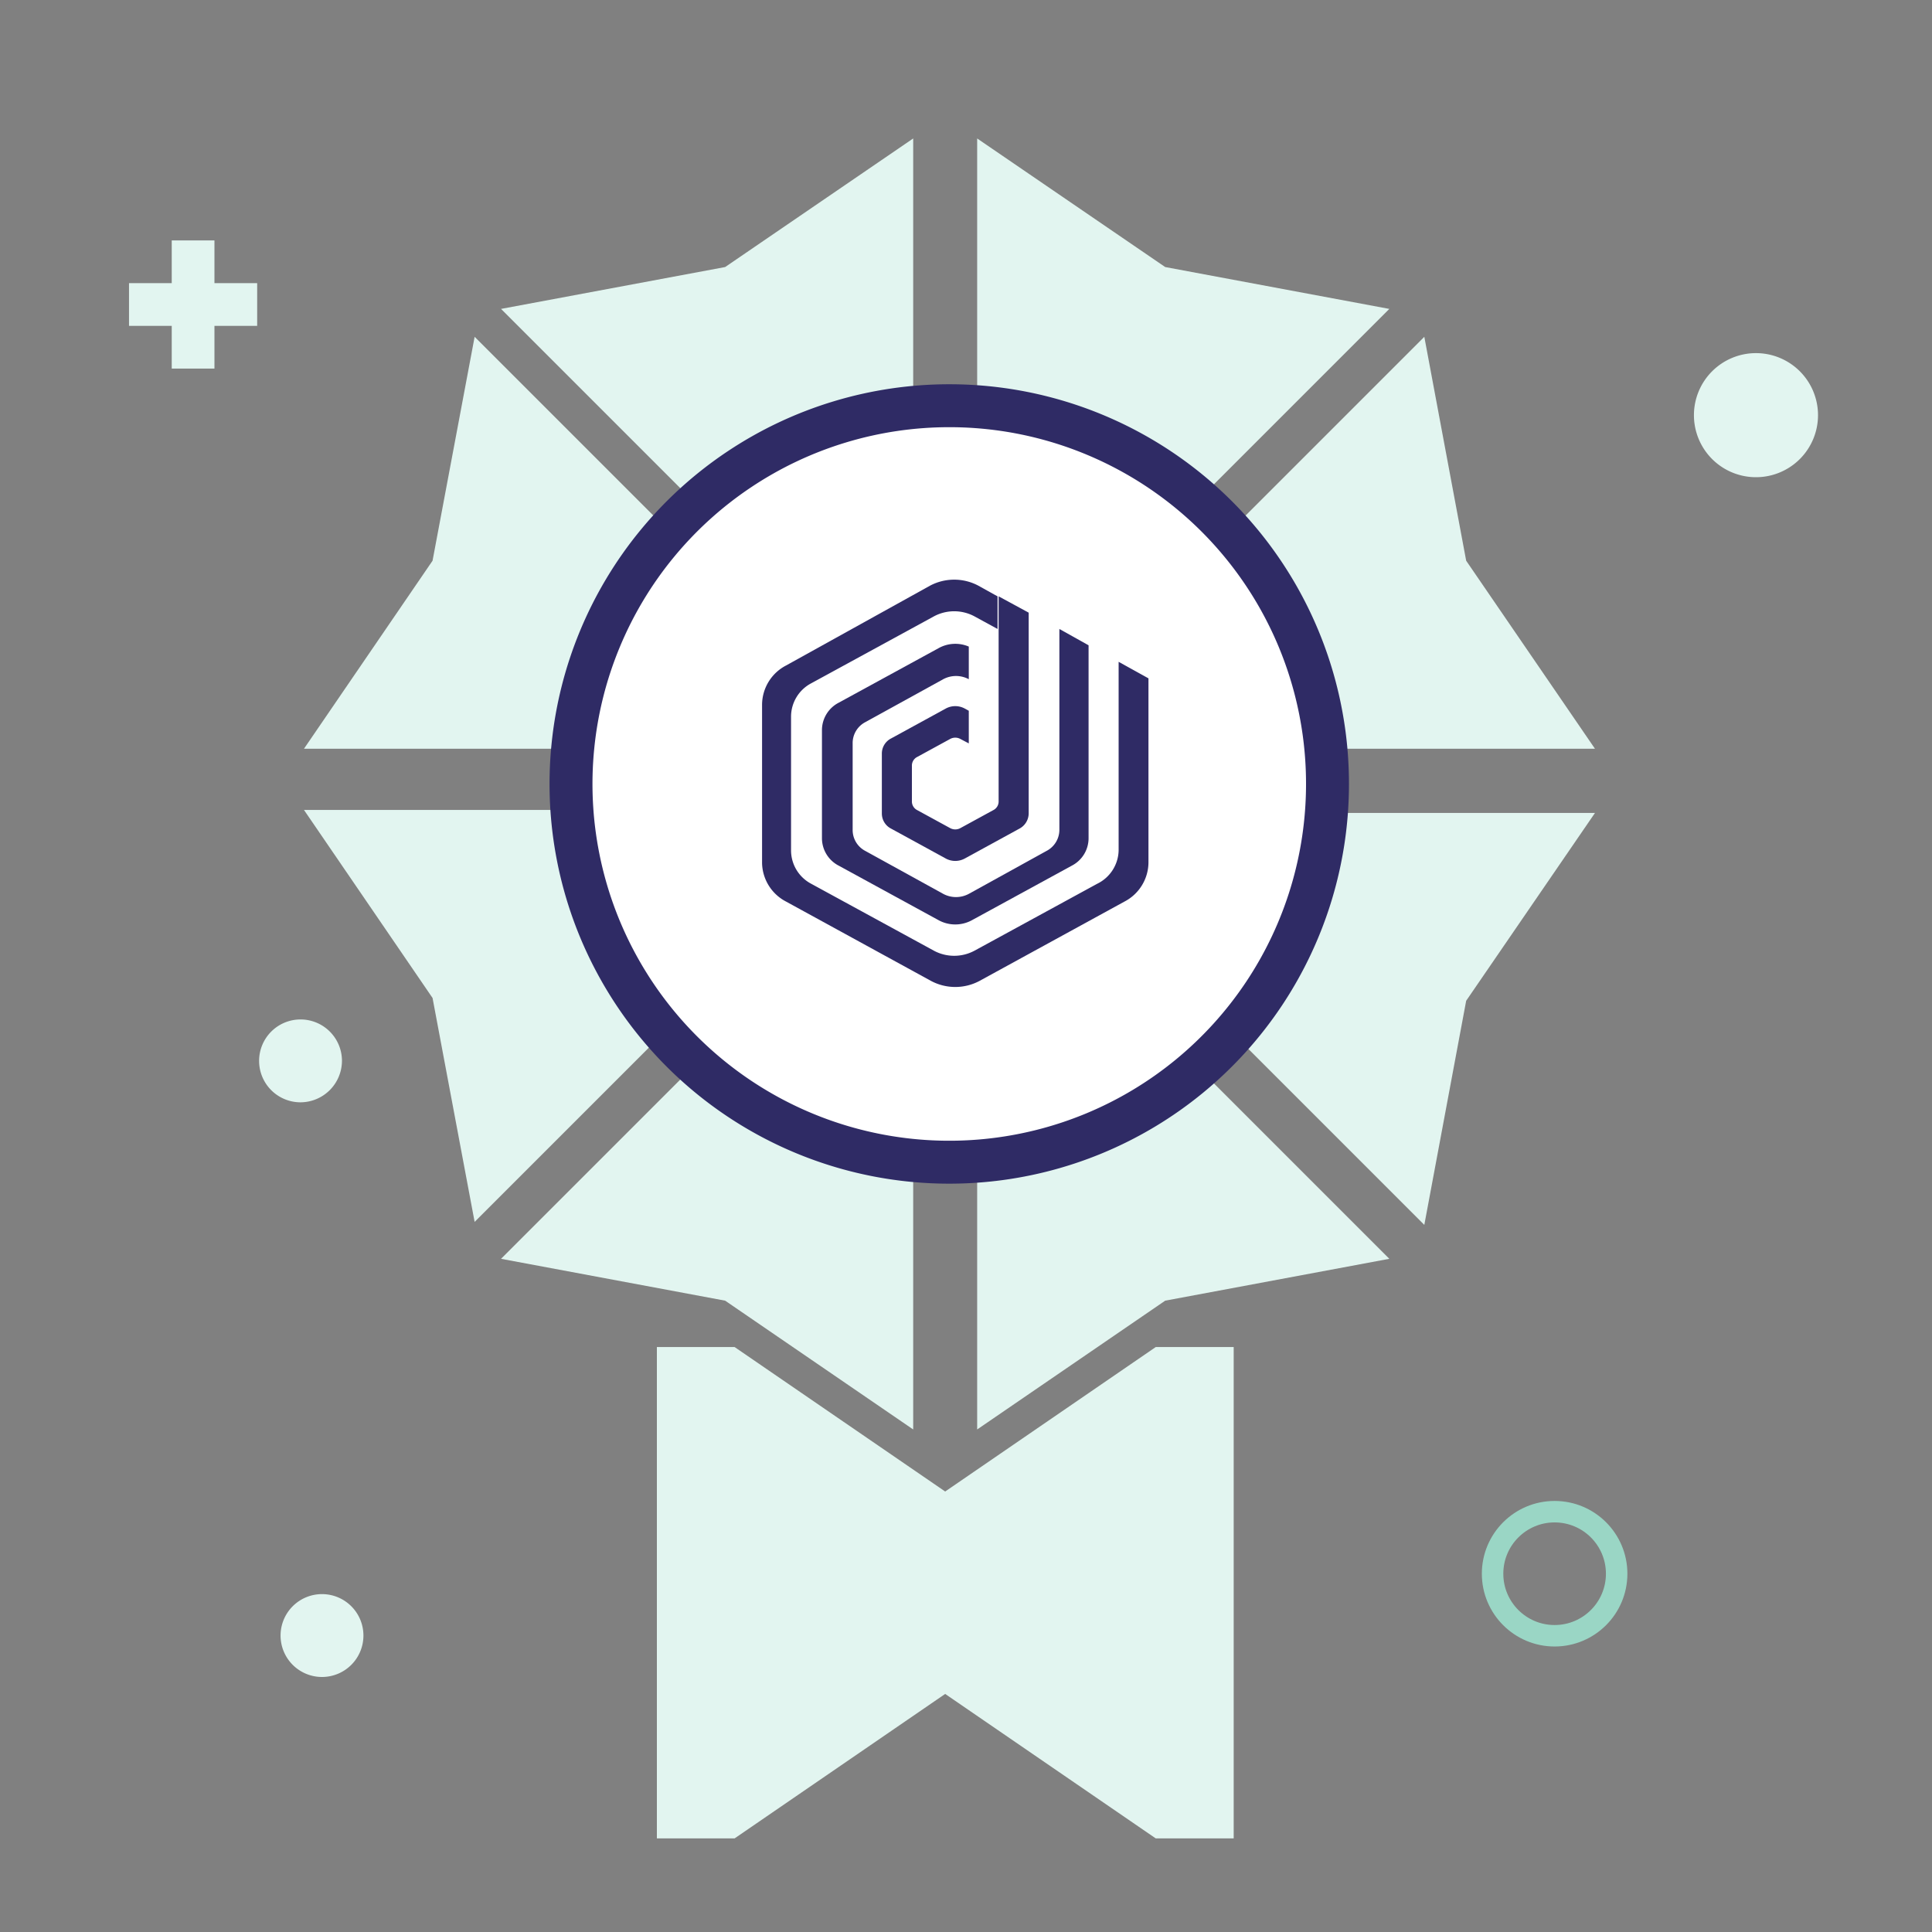 <svg xmlns="http://www.w3.org/2000/svg" viewBox="0 0 90 90"><rect x="0" y="0" width="90" height="90" fill="#808080" stroke="none"/><path d="M81.8,22.23a2.89,2.89,0,1,1,2.89-2.89,2.89,2.89,0,0,1-2.89,2.89" fill="#e2f5f0"/><circle cx="72.42" cy="73.31" r="2.89" fill="none" stroke="#9ad6c5" stroke-linecap="round" stroke-linejoin="round"/><path d="M15,78.12a1.93,1.93,0,1,1,1.93-1.92A1.93,1.93,0,0,1,15,78.12" fill="#e2f5f0"/><path d="M14,51.35a1.93,1.93,0,1,1,1.93-1.93A1.94,1.94,0,0,1,14,51.35" fill="#e2f5f0"/><rect x="6.01" y="13.19" width="5.97" height="1.99" fill="#e2f5f0"/><rect x="8" y="11.2" width="1.99" height="5.97" fill="#e2f5f0"/><polygon points="74.3 34.88 68.3 26.12 66.35 15.69 47.16 34.88 74.3 34.88" fill="#e2f5f0"/><polygon points="42.54 6.45 33.78 12.44 23.34 14.39 42.54 33.59 42.54 6.45" fill="#e2f5f0"/><polygon points="14.16 37.73 20.15 46.49 22.11 56.92 41.3 37.73 14.16 37.73" fill="#e2f5f0"/><polygon points="23.34 58.64 33.78 60.59 42.54 66.59 42.54 39.44 23.34 58.64" fill="#e2f5f0"/><polygon points="22.11 15.69 20.15 26.12 14.16 34.88 41.3 34.88 22.11 15.69" fill="#e2f5f0"/><polygon points="74.3 37.87 47.16 37.87 66.35 57.06 68.3 46.62 74.3 37.87" fill="#e2f5f0"/><polygon points="45.52 66.59 54.28 60.59 64.72 58.64 45.52 39.44 45.52 66.59" fill="#e2f5f0"/><polygon points="64.72 14.39 54.28 12.44 45.52 6.45 45.52 33.59 64.72 14.39" fill="#e2f5f0"/><polygon points="53.84 62.75 44.03 69.48 34.22 62.75 30.6 62.75 30.6 85.64 34.22 85.64 44.03 78.91 53.84 85.64 57.47 85.64 57.47 62.75 53.84 62.75" fill="#e2f5f0"/><path d="M61.84,36.52A17.62,17.62,0,1,1,44.23,18.9,17.61,17.61,0,0,1,61.84,36.52" fill="#fff" stroke="#2F2B65" stroke-linecap="round" stroke-linejoin="round" stroke-width="2"/><path d="M50.71,30.06v9a1.44,1.44,0,0,1-.77,1.26l-4.67,2.55a1.62,1.62,0,0,1-1.54,0l-4.67-2.55a1.44,1.44,0,0,1-.77-1.26V34a1.44,1.44,0,0,1,.77-1.26l4.67-2.55a1.6,1.6,0,0,1,1.4-.07v1.52l0,0a1.26,1.26,0,0,0-1.19,0l-3.63,2a1.1,1.1,0,0,0-.59,1v4a1.1,1.1,0,0,0,.59,1l3.63,2a1.26,1.26,0,0,0,1.19,0l3.62-2a1.11,1.11,0,0,0,.6-1V29.3Z" fill="#2F2B65"/><path d="M47.92,28.54l-1.4-.76v9.55a.45.45,0,0,1-.25.41l-1.52.83a.5.5,0,0,1-.5,0l-1.52-.83a.45.45,0,0,1-.25-.41V35.67a.45.45,0,0,1,.25-.41l1.52-.83a.5.5,0,0,1,.5,0l.38.2V33.11l-.2-.11a.93.93,0,0,0-.86,0l-2.56,1.4a.79.79,0,0,0-.43.7v2.8a.79.79,0,0,0,.43.7L44.07,40a.93.93,0,0,0,.86,0l2.56-1.4a.81.81,0,0,0,.43-.7V28.54Z" fill="#2F2B65"/><path d="M52.11,30.83v8.79a1.77,1.77,0,0,1-1,1.55l-5.72,3.12a2,2,0,0,1-1.88,0l-5.72-3.12a1.76,1.76,0,0,1-.94-1.55V33.38a1.76,1.76,0,0,1,.94-1.55l5.72-3.12a2,2,0,0,1,1.88,0l1.08.59V27.78l-.9-.5a2.4,2.4,0,0,0-2.24,0L36.62,31a2.07,2.07,0,0,0-1.12,1.83v7.38A2.07,2.07,0,0,0,36.62,42l6.76,3.7a2.4,2.4,0,0,0,2.24,0L52.38,42a2.07,2.07,0,0,0,1.12-1.83V31.6Z" fill="#2F2B65"/></svg>